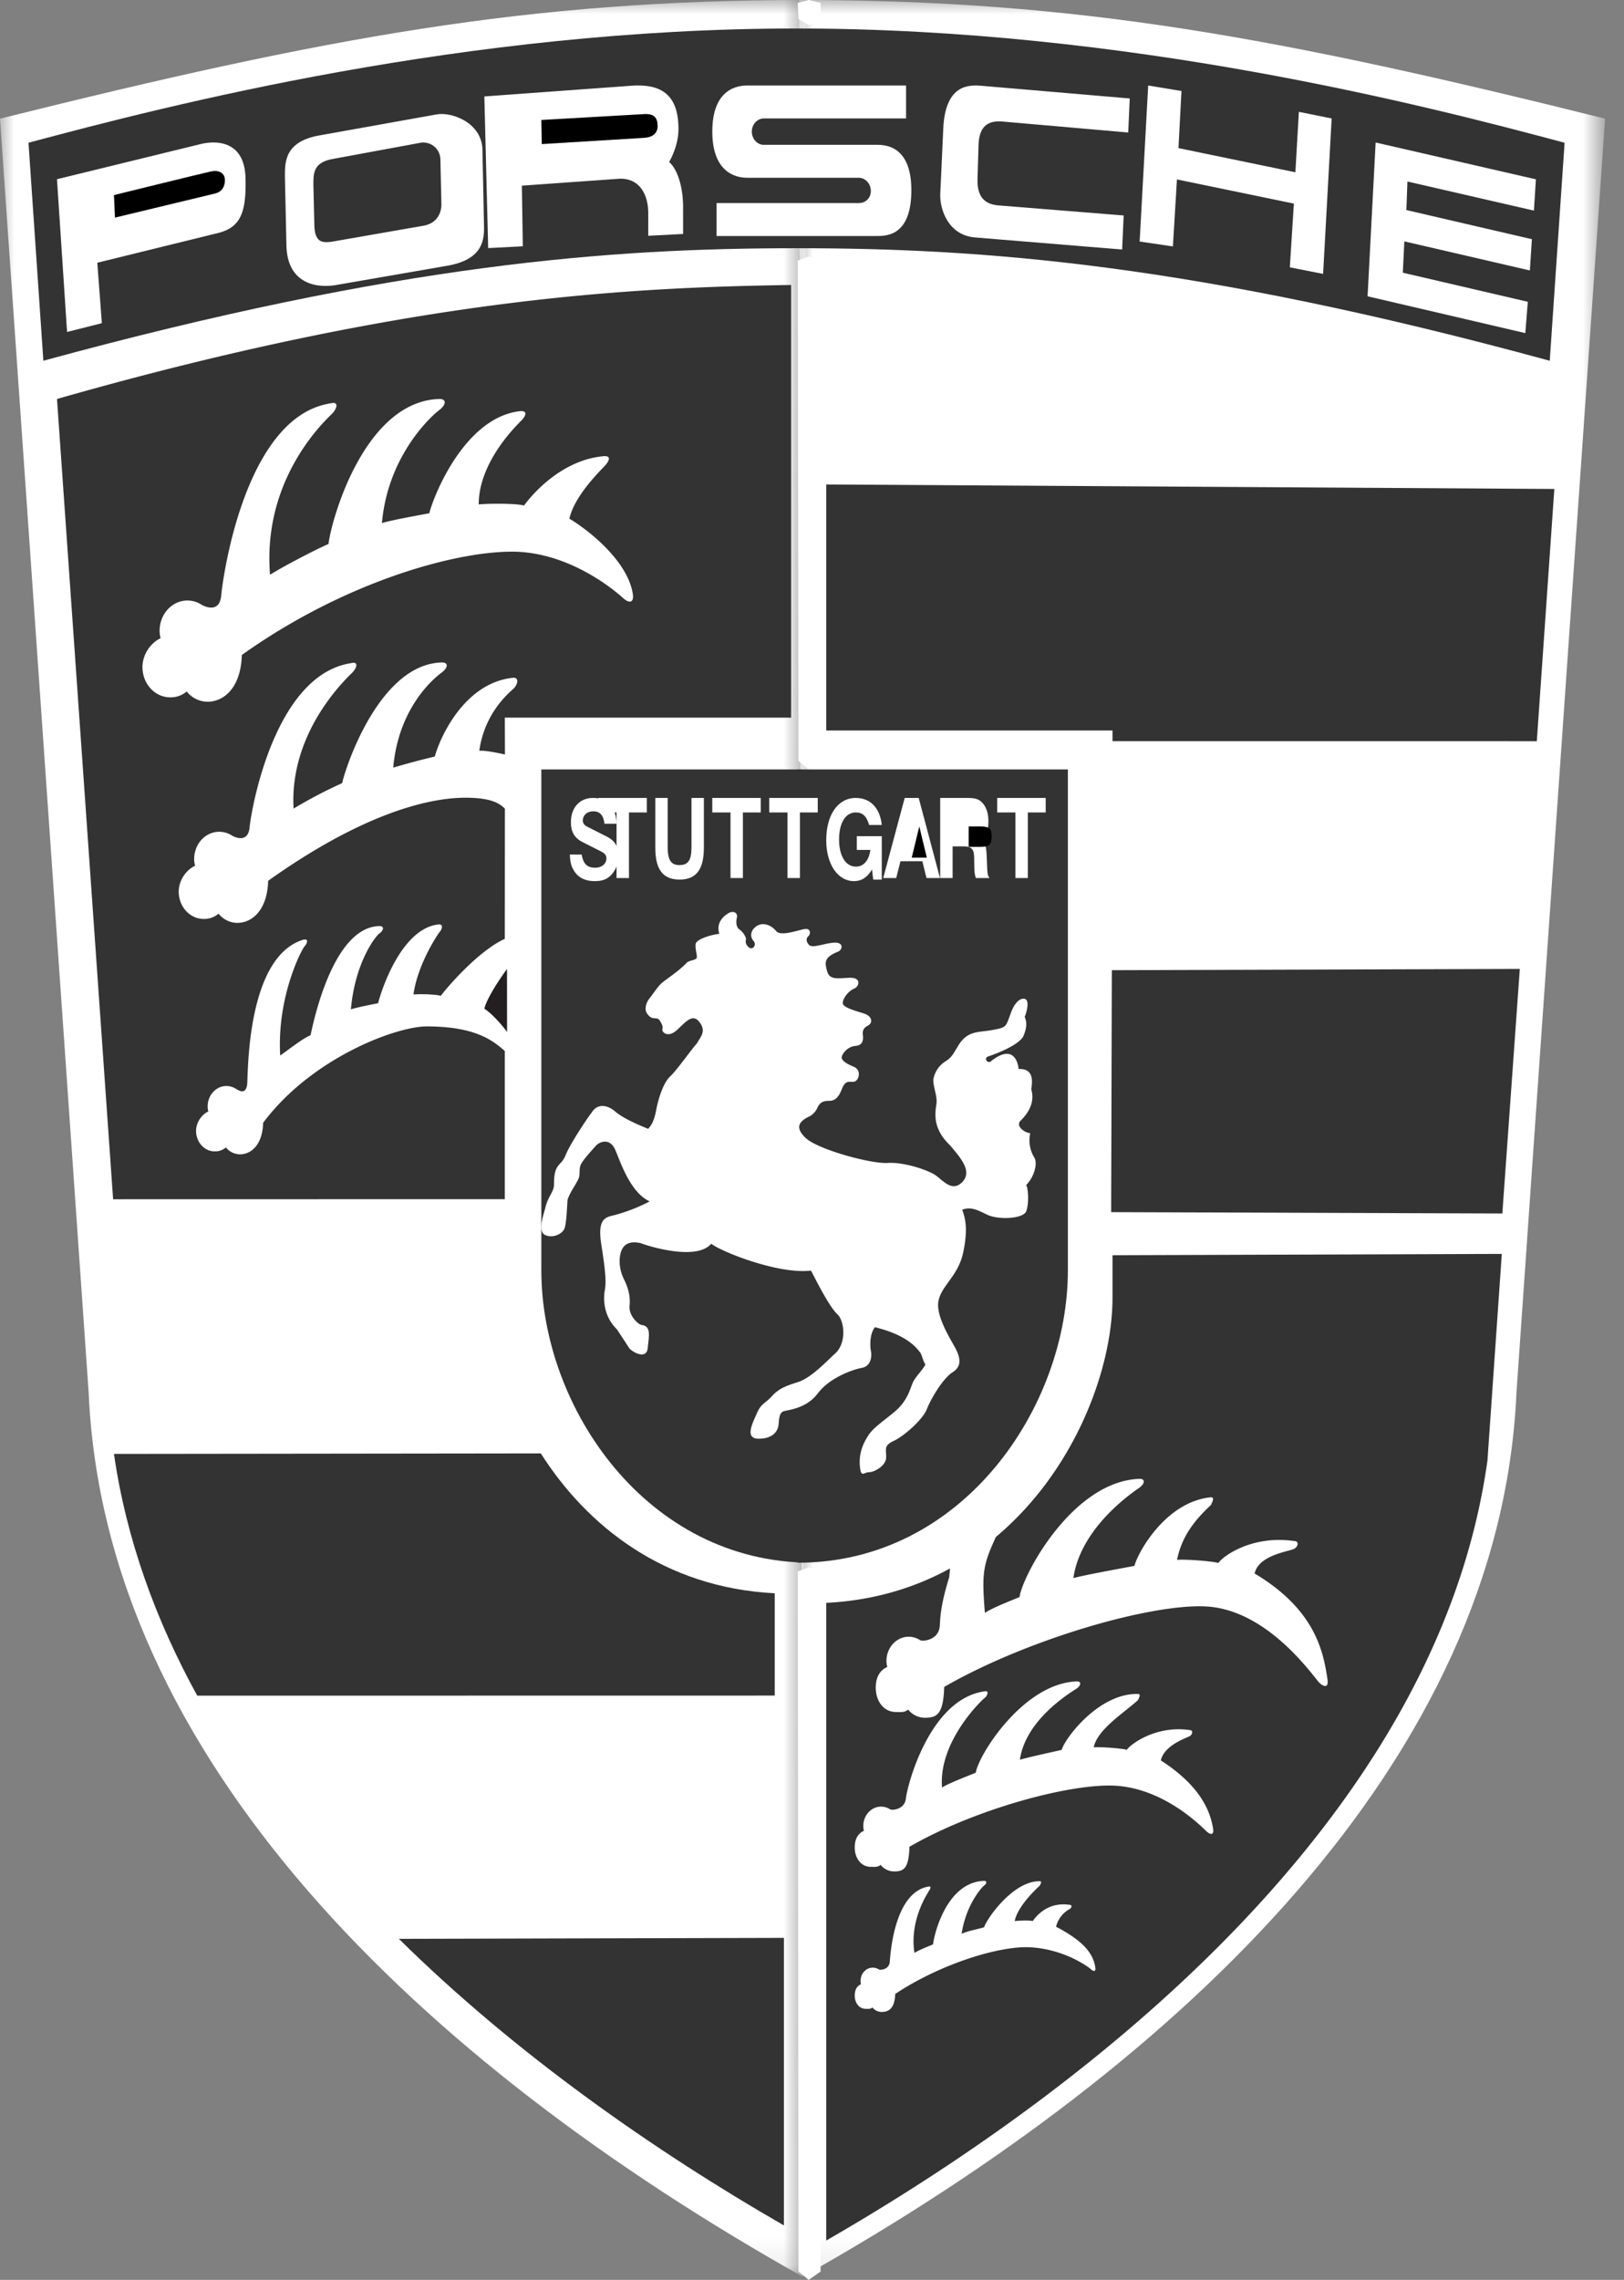 <svg xmlns="http://www.w3.org/2000/svg" xmlns:xlink="http://www.w3.org/1999/xlink" width="57" height="80" viewBox="0 0 57 80">
    <rect x="0" y="0" width="57" height="80" fill="#808080" stroke="none"/>
    <defs>
        <path id="a" d="M0 39.941V0h28.16v79.883H0z"/>
        <path id="c" d="M0 0h28.16V79.883H0V0z"/>
    </defs>
    <g fill="none" fill-rule="evenodd">
        <g>
            <mask id="b" fill="#fff">
                <use xlink:href="#a"/>
            </mask>
            <path fill="#FFF" d="M28.16 79.883C14.717 72.326 3.68 61.686 3.113 48.886L0 4.164C11.462 1.31 18.523 0 28.287 0" mask="url(#b)"/>
        </g>
        <path fill="#333" d="M28.481 27H19v17.58c0 4.78 3.68 10.256 9.481 10.256"/>
        <g transform="translate(28.05)">
            <mask id="d" fill="#fff">
                <use xlink:href="#c"/>
            </mask>
            <path fill="#FFF" d="M.126 79.883c13.444-7.557 24.481-18.197 25.048-30.997l3.113-44.722C16.824 1.31 9.764 0 0 0" mask="url(#d)"/>
        </g>
        <path fill="#333" d="M27.958 1C39.56 1 50.033 3.699 54.915 5.01l-.521 7.649C41.896 9.25 34.467 8.71 27.958 8.71c-6.51 0-13.94.54-26.436 3.948L1 5.009C5.882 3.7 16.354 1 27.958 1M39.024 34.044L39 42.534l13.73.047.613-8.581zM53.94 26.008l.615-8.85L29 17v8.633h10.047v.374z"/>
        <path fill="#231F20" d="M17.795 34c-.334.458-.723 1.07-.795 1.397.155.09.485.394.797.813L17.795 34z"/>
        <path fill="#333" d="M14 68.034c4.124 4.068 8.996 7.454 13.515 10.057V68L14 68.034zM27.192 59.498v-3.59c-3.876-.194-6.589-2.358-8.21-4.908L4 51.018c.433 2.998 1.465 5.83 2.923 8.483l20.269-.003zM28 27h9.481v17.58c0 4.78-3.68 10.256-9.481 10.256"/>
        <path fill="#333" d="M34.952 53.934c2.765-2.317 4.095-5.884 4.095-8.394v-1.494L52.711 44l-.503 7.246C50.509 63.43 38.906 72.913 29 78.62V56.244c1.66-.082 3.107-.527 4.346-1.208l-.03.308c-.332 1.062-.313 1.508-.333 1.737-.056.478-.594.525-.69.472a.728.728 0 0 0-.4-.12c-.43 0-.78.382-.78.851 0 .08.01.135.03.209-.28.129-.405.38-.405.732 0 .47.28.85.71.85.179 0 .295.023.426-.087a.753.753 0 0 0 .586.288c.431 0 .65-.126.68-1.082 2.882-1.663 7.27-2.936 9.211-2.822 2.197.129 3.793 2.53 3.963 2.683.17.155.311.155.283-.092-.142-.987-.421-2.473-2.562-3.748.142-.647 1.185-.769 1.38-.863.146-.071.198-.278 0-.278-1.433-.206-2.455.494-2.653.771-.198-.062-1.168-.139-1.45-.108.159-.792.583-1.37 1.216-1.95-.092.084.17-.247-.028-.247-1.585.154-2.568 1.943-2.682 2.406-.141.03-1.86.339-2.144.431.259-1.817 2.151-3.053 2.321-3.177.17-.123.227-.308 0-.308-2.38.087-4.125 3.44-4.21 4.148-.368.155-.934.37-1.217.556-.098-1.209-.077-1.583.225-2.303l.159-.359z"/>
        <path fill="#FFF" d="M31.92 64.803c-.022.765-.198.866-.543.866a.602.602 0 0 1-.468-.231c-.106.088-.198.07-.341.07-.345 0-.568-.304-.568-.68 0-.282.1-.483.323-.586a.6.6 0 0 1-.023-.167c0-.376.28-.68.624-.68.117 0 .227.035.32.096.077.041.507.004.552-.378.034-.407.808-3.464 2.733-3.76.203-.05.136.123.045.222.154-.168-1.653 1.4-1.51 3.15.226-.149.892-.399 1.186-.522.068-.567 1.64-3.134 3.545-3.203.18 0 .136.148 0 .247-.136.098-1.792 1.048-1.998 2.503.226-.074 1.354-.321 1.467-.346.09-.37 1.286-1.995 2.676-1.963.159 0-.05.265.023.197-.507.465-1.448 1.043-1.575 1.677.226-.025 1.002.037 1.16.086.159-.222 1.047-.859 2.194-.694.158 0 .116.165 0 .222-.156.076-.885.327-.998.845 1.238.796 1.723 1.63 1.837 2.42.022.197-.09.197-.227.074-.136-.123-1.448-1.504-3.205-1.607-1.554-.09-4.922.811-7.228 2.142M31.42 69.97c-.016.523-.242.63-.478.63a.412.412 0 0 1-.32-.158c-.073.06-.136.048-.234.048-.235 0-.388-.208-.388-.465 0-.193.068-.33.221-.4a.409.409 0 0 1-.016-.115c0-.257.191-.465.427-.465a.4.4 0 0 1 .219.065c.052.029.347.003.378-.258.023-.279.152-2.42 1.338-2.649.14-.034.093.084.03.152.106-.115-.703.906-.501 2.173.155-.101.45-.214.652-.299.046-.388.485-2.181 1.788-2.229.123 0 .092.101 0 .169-.093.067-.642.698-.784 1.692.176-.099.618-.176.792-.236.062-.253 1.004-1.635 1.954-1.612.109 0-.035.18.016.135-.347.317-.814.828-.9 1.262.154-.017.525-.033.634.001.108-.152.504-.684 1.288-.571.108 0 .08.113 0 .152a.967.967 0 0 0-.47.617c.913.48 1.302.902 1.38 1.442.015.136-.062.136-.155.051-.093-.084-.92-.7-2.122-.771-1.062-.063-3.143.569-4.75 1.638M19.921 42.099c.089-.29.372-.636.407-.81.035-.173-.018-.308.088-.481.107-.174.407-.502.513-.617.107-.116.478-.29.673.173.194.463.53 1.484 1.202 1.793a6.05 6.05 0 0 1-1.238.482c-.336.077-.601.135-.46 1.04.142.907.177 1.292.124 1.581-.053.29-.07.906.425 1.388l.442.675c.177.173.601.366.637-.02.035-.385.141-.77-.213-.809-.123-.02-.46-.328-.424-.675.035-.347-.053-.636-.195-.925-.141-.289-.194-.617-.123-.906.07-.289.265-.463.707-.366.354.135 1.981.617 2.476.02.336.269 2.335 1.079 3.503.944.212.405.654 1.291.937 1.542.23.231.319.964-.07 1.35-.23.192-.832.867-1.327 1.02-.495.155-.69.251-.92.502-.23.25-.371.25-.513.578-.141.328-.46.906.053.906s.655-.27.69-.424c.035-.154 0-.482.195-.54.194-.057.796-.096 1.202-.636.407-.54 1.221-.829 1.54-.886.318-.058.353-.405.318-.579-.036-.173-.053-.616.141-.848.283.077 1.185.29 1.61.925.07.174.088.27.16.386-.125.231-.372.443-.46.675-.09.231-.195.617-.602.964s-.76.559-.955.867c-.195.308-.319.636-.283 1.06.035.424.141.212.318.212.177 0 .584-.212.602-.5.017-.29-.107-.425.265-.598.371-.174 1.026-.752 1.167-1.119.142-.366.566-1.079.902-1.291.336-.212.266-.52.106-.829-.159-.308-.707-1.137-.601-1.677.106-.54.69-.868.867-1.696.177-.83.07-1.215-.036-1.504.301-.096.478-.02.867.173.39.193 1.274.155 1.38-.115.106-.27.07-.81 0-.925.247-.232.424-.733.283-.964a1.15 1.15 0 0 1-.142-.848c-.247-.04-.513-.27-.336-.444.177-.173.531-.578.372-1.099.053-.327.07-.732-.443-.713-.017-.212-.176-.906-.972-.27-.124.097-.266-.115-.089-.173.177-.058 1.097-.386 1.238-.733.142-.347.089-.52.036-.655.07-.154.141-.463.07-.578-.07-.116-.353-.097-.548.424-.194.52-.141.52-.654.617-.513.096-.902 0-1.238.616-.107.155-.16.328-.407.482a.935.935 0 0 0-.425.617c-.035.212.142.598.106.868-.035.27-.176.848.478 1.465.318.385.796.886.442 1.272-.354.385-.672-.02-.937-.212-.266-.193-1.133-.482-1.699-.443-.566.038-2.423-.463-2.865-.868-.442-.405-.172-.61.053-.733a.643.643 0 0 0 .354-.346c.088-.193.23-.232.389-.232.16 0 .318-.038.46-.405.141-.366.283-.23.442-.27.16-.038.265-.404-.018-.52-.283-.116-.442-.231-.424-.347.018-.116.212-.366.477-.385.266-.02.283-.213.266-.367-.018-.154 0-.25.177-.347.176-.096.159-.327-.142-.424-.3-.096-.743-.212-.743-.366s.195-.424.39-.501c.194-.077.282-.405-.16-.386-.442.02-.69.077-.778-.231-.089-.309-.106-.482.354-.675.194-.058.247-.347-.106-.327-.354.019-.761.211-.885.077-.124-.135-.088-.25-.018-.309.071-.058.089-.25-.088-.25s-.867.289-1.044.077c-.177-.212-.46-.328-.69-.174-.23.154-.23.386-.106.52.124.136-.035.348-.177.213-.141-.135-.088-.232-.088-.29 0-.057-.106-.25-.23-.327-.124-.077-.124-.29-.088-.424.035-.135-.107-.27-.319-.135-.212.135-.407.366-.3.713-.23.02-.814.174-.832.366-.018.193.07.405.036.482-.036.077-.23.077-.337.154-.3.328-.813.637-.937.772-.124.134-.212.27-.372.481-.159.193-.173.414-.106.52.195.31.354.097.46.27.106.174.106.213.089.31-.018.096.194.308.513.019.318-.29.548-.598.796-.27.247.327.017.52-.089.732-.212.231-.707.945-.937 1.157-.23.212-.407.713-.496 1.176-.088.462-.194.559-.283.674-.424-.173-.902-.385-1.167-.616-.177-.155-.566-.347-.814.038-.124.154-.76 1.099-.92 1.504-.159.405-.406.25-.406 1.021 0 .27-.195.386-.301.81-.018.116-.3.829-.018.964.283.135.62-.039.69-.232.07-.192.088-.79.106-1.002"/>
        <path fill="#333" d="M17.718 25.182h10.048V10c-5.608.088-13.234.422-25.766 4l1.97 28.082 13.748-.003v-5.2c-.385-.33-.978-.863-2.746-.862-1.045.001-4.01 1.078-5.736 3.381-.024.807-.448 1.108-.812 1.108a.635.635 0 0 1-.494-.243.584.584 0 0 1-.39.14c-.363 0-.658-.322-.658-.718 0-.298.194-.574.43-.683a.63.63 0 0 1-.024-.176c0-.397.295-.718.658-.718.124 0 .239.037.338.101.08.044.344.24.392-.164.035-.43-.014-4.458 1.963-5.069.214-.052.143.13.047.235-.095.104-.969 1.749-.852 3.825.239-.156.756-.58 1.066-.71.096-.442.78-3.795 2.415-3.83.191 0 .143.157 0 .26-.143.105-.855 1.022-.999 2.662.24-.078.835-.19.955-.215.095-.39.8-2.637 2.137-2.767.168 0 .096.188.024.266-.071.078-.78 1.15-.92 2.196.238-.026.792-.006.96.046.143-.202 1.276-1.557 2.246-2l.003-4.569c-.186-.184-.477-.38-1.368-.383-1.394-.004-3.725.625-6.941 2.915-.032 1.076-.598 1.477-1.083 1.477a.847.847 0 0 1-.658-.324.778.778 0 0 1-.52.186c-.485 0-.878-.429-.878-.957 0-.397.26-.765.575-.91a.843.843 0 0 1-.033-.235c0-.529.393-.957.878-.957a.82.82 0 0 1 .45.134c.107.06.552.267.616-.27.048-.573.855-5.365 3.56-5.781.287-.07.192.173.065.312-.128.139-2.236 2.024-2.08 4.792a16.46 16.46 0 0 1 1.705-.894c.127-.59 1.323-4.187 3.502-4.234.255 0 .19.209 0 .347-.191.14-1.518 1.157-1.709 3.343a29.189 29.189 0 0 1 1.461-.39c.128-.52.973-2.59 2.756-2.764.223 0 .128.25.032.355-.095.104-1.04.813-1.228 2.21.182-.02.568.054.9.128l-.005-1.293z"/>
        <path fill="#FFF" d="M8.488 22.983c-.036 1.195-.665 1.641-1.203 1.641a.941.941 0 0 1-.732-.36.865.865 0 0 1-.577.206c-.54 0-.976-.476-.976-1.063 0-.44.288-.85.638-1.012a.936.936 0 0 1-.036-.26c0-.587.436-1.063.975-1.063.183 0 .354.054.5.15.12.065.615.296.685-.302.053-.636.832-6.303 3.839-6.766.318-.077.212.193.07.347-.141.154-2.476 2.198-2.193 5.668.354-.232 1.592-.887 2.052-1.08.106-.887 1.274-5.012 3.891-5.089.284 0 .213.231 0 .386-.212.154-1.804 1.542-2.016 3.97.354-.115 1.486-.308 1.663-.346.141-.579 1.238-3.393 3.219-3.586.248 0 .142.193.035.309-.106.115-1.52 1.426-1.52 2.968.353-.038 1.343-.038 1.591.039.248-.347 1.31-1.62 2.83-1.735.248 0 .142.192 0 .347-.141.154-1.061 1.04-1.238 1.85.53.309 2.052 1.427 2.229 2.66.035.309-.142.309-.354.116s-1.84-1.62-3.891-1.62c-2.052 0-5.908 1.08-9.481 3.625M23.976 7.32l-.001.89-1.223.064.001-.783c-.002-.779-.394-1.267-1.059-1.216l-3.377.24.033 2.128-1.216.062L17 3.384l5.07-.369c.93-.081 1.745.125 1.743 1.512 0 .397-.13.8-.327 1.159.256.217.495.794.49 1.633M2.354 11.649L2 6.289l5.041-1.233c.637-.154 1.54-.058 1.575 1.176.035 1.233-.177 1.754-.973 1.947l-4.228 1.04.16 2.121-1.221.309z"/>
        <path fill="#000" d="M4 6.846l.035.79 3.52-.847c.301-.077.354-.347.336-.52-.013-.135-.141-.329-.495-.251C7.043 6.095 4 6.846 4 6.846"/>
        <path fill="#FFF" d="M10 6.193c0-.501-.018-1.234 1.238-1.446l4.086-.732c.496-.097 1.61.27 1.61 1.272l.053 2.583c.018.54-.018 1.253-1.344 1.465l-3.786.656c-.672.135-1.769.019-1.804-1.369L10 6.193z"/>
        <path fill="#333" d="M11 6.511s0 .405 0 0c0-.404-.018-.79.637-.925l3.13-.578a.6.6 0 0 1 .69.578l.036 1.58c0 .251-.106.656-.62.753l-3.095.54c-.424.076-.707.096-.743-.502L11 6.511z"/>
        <path fill="#FFF" d="M26.813 5.083c-.235 0-.425-.208-.425-.464s.19-.463.425-.463h4.988V3H26.23c-.283 0-1.238.067-1.229 1.638.009 1.572 1.017 1.6 1.23 1.6h3.909c.234 0 .425.207.425.463s-.19.425-.425.425H25.15v1.156h5.555c.353 0 1.282.058 1.282-1.61 0-1.667-1.044-1.59-1.282-1.59h-3.892zM40.3 3L40 8.475l1.167.173.142-2.352 4.104.848-.142 2.237 1.168.23.3-5.454-1.15-.232-.123 2.12-4.104-.848.106-2.004zM48 10.397L48.283 5l5.625 1.292-.07 1.098-4.44-1.021-.036 1.002 4.405 1.022-.071 1.098L49.29 8.47l-.053 1.099 4.387 1.021-.088 1.099zM39.599 4.65l.053-1.195-5.183-.443c-.442-.039-1.291-.077-1.362 1.503-.07 1.581-.106 2.294-.106 2.294-.018.54.283 1.446 1.22 1.523l5.165.424.053-1.195-4.316-.347c-.406-.02-.849-.154-.813-.964l.035-1.156c.018-.463.16-.887.831-.83l4.423.386z"/>
        <path fill="#000" d="M22.638 4.835l-3.622.221L19 4.21 22.669 4c.284.008.401.119.413.401.012.282-.193.413-.444.434"/>
        <path fill="#FFF" d="M20.417 29.986c.054.327.192.462.471.462.233 0 .396-.135.396-.327 0-.104-.053-.174-.187-.243l-.648-.328c-.283-.143-.41-.355-.41-.698 0-.513.308-.852.775-.852.513 0 .806.32.828.906h-.425c-.042-.308-.16-.436-.396-.436-.212 0-.365.135-.365.324 0 .089.053.162.149.212l.665.336c.3.15.432.328.432.705a.918.918 0 0 1-.266.671c-.145.143-.307.2-.562.2-.354 0-.605-.134-.75-.404-.082-.143-.11-.27-.124-.528h.417z"/>
        <path fill="#FFF" d="M22.702 28v.509h-.626v2.302h-.436v-2.302H21V28zM24.705 28v1.735c0 .64-.173 1.13-.852 1.13-.676 0-.853-.482-.853-1.13V28h.435v1.724c0 .454.117.632.41.632.312 0 .425-.17.425-.632V28h.435zM26.702 28v.509h-.627v2.302h-.435v-2.302H25V28zM30.072 29.342h.877v1.523h-.3l-.043-.355c-.166.281-.368.409-.633.409-.57 0-.973-.594-.973-1.435 0-.894.41-1.484 1.037-1.484.509 0 .849.35.912.948h-.445c-.085-.304-.227-.44-.464-.44-.364 0-.59.367-.59.953 0 .575.233.949.59.949.273 0 .453-.208.51-.586h-.478v-.482zM31.754 28h.491l.747 2.81h-.474l-.145-.59h-.768l-.149.59H31zM33.93 28c.301 0 .414.035.542.162.141.146.22.37.22.648 0 .323-.075.49-.302.651.206.12.23.197.248.74.014.456.025.525.092.61h-.481c-.043-.154-.05-.193-.053-.444-.01-.412.042-.667-.361-.667h-.4v1.11H33V28h.93zM36.702 28v.509h-.627v2.302h-.435v-2.302H35V28zM28.702 28v.509h-.626v2.302h-.436v-2.302H27V28z"/>
        <path fill="#000" d="M32.53 30.095L32.266 29 32 30.095zM34 29.717h.414c.297 0 .393-.089.393-.362 0-.274-.092-.355-.393-.355H34v.717z"/>
        <path fill="#FFF" d="M28 55.142l.385-.142.418.142v24.565l-.419.293-.36-.293zM28 9.147L28.385 9l.418.147v17.55l-.419.303-.36-.302zM28 .104L28.385 0l.418.104v.561l-.419.214-.36-.214z"/>
    </g>
</svg>
